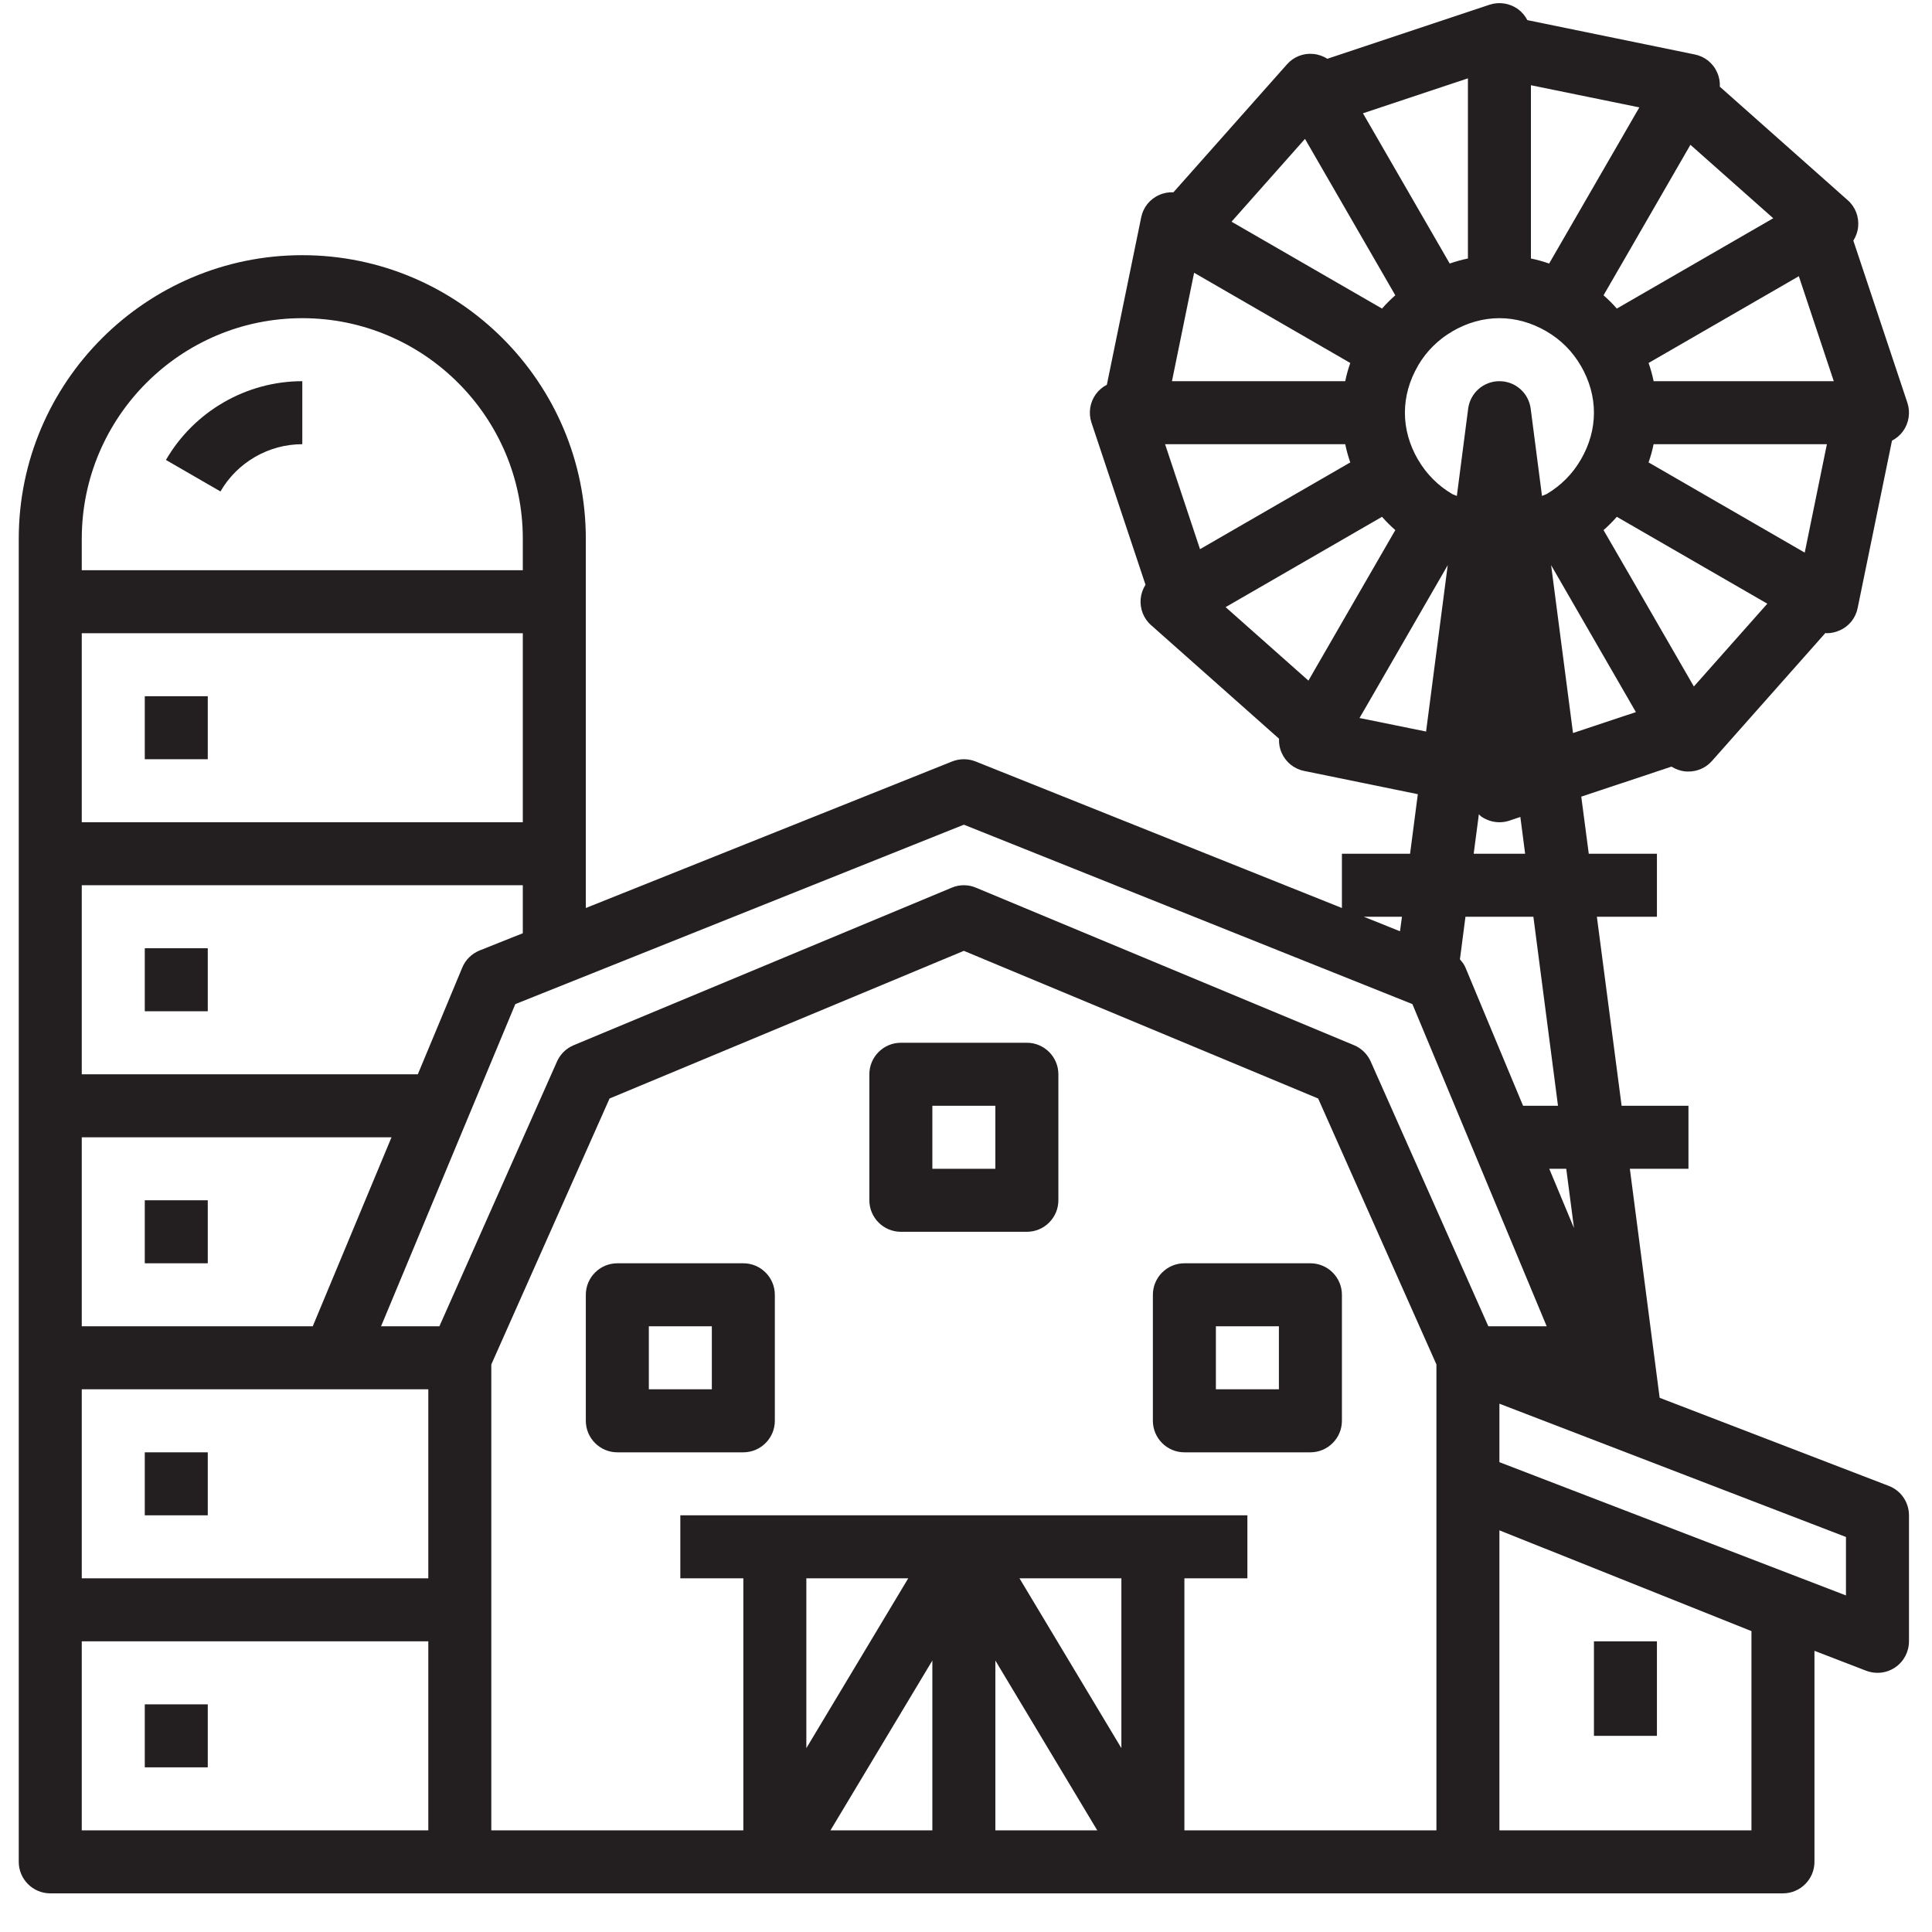 <svg xmlns="http://www.w3.org/2000/svg" xmlns:xlink="http://www.w3.org/1999/xlink" width="500" zoomAndPan="magnify" viewBox="0 0 375 375" height="500" preserveAspectRatio="xMidYMid meet" version="1.0"><defs><clipPath id="id1"><path d="M 3.641 0 L 371 0 L 371 367.5 L 3.641 367.5 Z M 3.641 0 " clip-rule="nonzero"/></clipPath></defs><path fill="rgb(13.73%, 12.16%, 12.549%)" d="M 32.207 89.277 L 42.789 95.391 C 46.062 89.73 52.152 86.219 58.676 86.219 L 58.676 73.988 C 47.805 73.988 37.68 79.84 32.207 89.277 " fill-opacity="1" fill-rule="nonzero"/><g clip-path="url(#id1)"><path fill="rgb(13.73%, 12.16%, 12.549%)" d="M 358.301 309.672 L 291.035 283.805 L 291.035 272.457 L 358.301 298.328 Z M 339.957 355.27 L 291.035 355.27 L 291.035 297.035 L 339.957 316.598 Z M 266.051 206.031 C 265.406 204.598 264.262 203.477 262.828 202.879 L 189.449 172.305 C 187.945 171.66 186.227 171.66 184.719 172.305 L 111.344 202.879 C 109.91 203.477 108.762 204.598 108.117 206.031 L 85.285 257.434 L 73.961 257.434 L 100.02 194.898 L 187.086 160.074 L 274.148 194.898 L 300.211 257.434 L 288.887 257.434 Z M 278.809 288.008 L 278.809 355.27 L 229.891 355.27 L 229.891 306.352 L 242.117 306.352 L 242.117 294.121 L 132.051 294.121 L 132.051 306.352 L 144.281 306.352 L 144.281 355.27 L 95.363 355.27 L 95.363 264.84 L 118.316 213.219 L 187.086 184.559 L 255.852 213.219 L 278.809 264.84 Z M 217.66 339.316 L 197.883 306.352 L 217.66 306.352 Z M 193.199 355.27 L 193.199 322.309 L 212.977 355.27 Z M 156.512 339.316 L 156.512 306.352 L 176.289 306.352 Z M 180.969 355.27 L 161.191 355.27 L 180.969 322.309 Z M 15.871 355.27 L 15.871 318.582 L 83.133 318.582 L 83.133 355.27 Z M 15.871 269.664 L 83.133 269.664 L 83.133 306.352 L 15.871 306.352 Z M 15.871 220.746 L 75.992 220.746 L 60.703 257.434 L 15.871 257.434 Z M 15.871 171.824 L 101.477 171.824 L 101.477 181.141 L 93.094 184.484 C 91.566 185.105 90.348 186.301 89.727 187.805 L 81.102 208.516 L 15.871 208.516 Z M 15.871 122.906 L 101.477 122.906 L 101.477 159.598 L 15.871 159.598 Z M 15.871 104.562 C 15.871 80.965 35.074 61.758 58.676 61.758 C 82.273 61.758 101.477 80.965 101.477 104.562 L 101.477 110.68 L 15.871 110.68 Z M 272.121 177.941 L 271.738 180.758 L 264.715 177.941 Z M 263.879 139.363 L 265.406 136.738 L 281.004 109.699 L 276.801 141.992 Z M 237.891 117.844 L 268.25 100.312 C 269.062 101.242 269.898 102.078 270.828 102.891 L 253.965 132.105 Z M 226.141 86.219 L 261.109 86.219 C 261.348 87.414 261.68 88.582 262.086 89.754 L 232.922 106.594 Z M 231.777 52.945 L 262.086 70.453 C 261.68 71.625 261.348 72.793 261.109 73.988 L 227.477 73.988 Z M 253.297 26.957 L 270.828 57.316 C 269.898 58.129 269.062 58.965 268.25 59.895 L 239.039 43.031 Z M 284.922 15.207 L 284.922 50.176 C 283.727 50.414 282.559 50.75 281.387 51.152 L 264.547 21.988 Z M 291.035 61.758 C 294.168 61.758 297.246 62.621 300.137 64.293 L 300.16 64.293 C 300.16 64.293 300.16 64.293 300.16 64.316 C 302.934 65.914 305.227 68.207 306.824 70.98 C 306.848 70.98 306.848 70.98 306.848 70.98 C 306.848 71.004 306.848 71.004 306.848 71.004 C 308.523 73.895 309.383 76.977 309.383 80.105 C 309.383 83.234 308.523 86.312 306.848 89.203 L 306.848 89.227 C 306.848 89.227 306.824 89.227 306.824 89.227 C 305.227 92 302.934 94.293 300.16 95.918 C 300.16 95.918 300.137 95.918 300.137 95.918 C 299.875 96.059 299.59 96.109 299.301 96.273 L 297.105 79.316 C 296.699 76.258 294.117 73.988 291.035 73.988 C 287.957 73.988 285.375 76.258 284.969 79.316 L 282.773 96.273 C 282.484 96.109 282.199 96.059 281.938 95.918 C 281.938 95.918 281.914 95.918 281.914 95.918 C 279.141 94.293 276.848 92 275.25 89.227 C 275.25 89.227 275.223 89.227 275.223 89.227 L 275.223 89.203 C 273.551 86.312 272.691 83.234 272.691 80.105 C 272.691 76.977 273.551 73.895 275.223 71.004 C 275.223 71.004 275.223 70.98 275.223 70.98 C 276.848 68.207 279.141 65.914 281.914 64.316 C 281.914 64.293 281.914 64.293 281.914 64.293 L 281.938 64.293 C 284.828 62.621 287.906 61.758 291.035 61.758 Z M 297.152 16.543 L 318.195 20.844 L 300.688 51.152 C 299.516 50.75 298.348 50.414 297.152 50.176 Z M 344.184 42.363 L 313.824 59.895 C 313.012 58.965 312.176 58.129 311.246 57.316 L 315.375 50.176 L 328.109 28.105 Z M 355.934 73.988 L 320.965 73.988 C 320.727 72.793 320.395 71.625 319.988 70.453 L 349.152 53.613 Z M 350.297 107.262 L 319.988 89.754 C 320.395 88.582 320.727 87.414 320.965 86.219 L 354.598 86.219 Z M 328.777 133.25 L 316.5 111.969 L 311.246 102.891 C 312.176 102.078 313.012 101.242 313.824 100.312 L 343.035 117.176 Z M 305.32 142.277 L 301.07 109.699 L 317.527 138.219 Z M 304.008 226.859 L 305.512 238.371 L 300.711 226.859 Z M 286.043 165.711 L 287.047 158.043 C 287.191 158.188 287.312 158.332 287.453 158.449 C 288.527 159.191 289.77 159.598 291.035 159.598 C 291.684 159.598 292.352 159.5 292.973 159.285 L 295.098 158.57 L 296.027 165.711 Z M 297.629 177.941 L 302.406 214.629 L 295.625 214.629 L 284.445 187.805 C 284.207 187.207 283.801 186.707 283.371 186.207 L 284.445 177.941 Z M 366.613 288.414 L 322.137 271.312 L 316.355 226.859 L 327.727 226.859 L 327.727 214.629 L 314.754 214.629 L 309.953 177.941 L 321.609 177.941 L 321.609 165.711 L 308.379 165.711 L 306.922 154.629 L 324.43 148.801 C 325.242 149.301 326.148 149.637 327.105 149.73 C 327.32 149.754 327.535 149.754 327.727 149.754 C 329.469 149.754 331.141 149.016 332.289 147.703 L 354.312 122.859 C 354.406 122.883 354.504 122.906 354.598 122.906 C 355.434 122.906 356.293 122.715 357.082 122.359 C 358.898 121.57 360.188 119.945 360.57 118.012 L 367.234 85.527 C 368.07 85.098 368.809 84.477 369.383 83.688 C 370.531 82.086 370.84 80.031 370.219 78.168 L 359.734 46.711 C 360.234 45.898 360.57 44.992 360.664 44.035 C 360.855 42.078 360.117 40.145 358.633 38.852 L 333.816 16.828 C 333.863 15.898 333.699 14.941 333.293 14.059 C 332.504 12.242 330.879 10.953 328.945 10.57 L 296.461 3.906 C 296.027 3.07 295.406 2.332 294.621 1.758 C 293.02 0.613 290.965 0.301 289.102 0.922 L 257.645 11.406 C 256.832 10.906 255.926 10.57 254.969 10.477 C 253.012 10.262 251.074 11.027 249.785 12.508 L 227.762 37.324 C 226.832 37.277 225.875 37.445 224.992 37.852 C 223.176 38.637 221.887 40.262 221.504 42.195 L 214.84 74.684 C 214.004 75.113 213.266 75.734 212.691 76.52 C 211.543 78.121 211.234 80.176 211.855 82.039 L 222.34 113.496 C 221.84 114.309 221.504 115.215 221.41 116.172 C 221.219 118.129 221.957 120.066 223.441 121.355 L 248.258 143.379 C 248.211 144.309 248.375 145.266 248.781 146.148 C 249.57 147.941 251.195 149.254 253.129 149.637 L 275.199 154.152 L 273.695 165.711 L 260.465 165.711 L 260.465 176.246 L 189.355 147.797 C 187.898 147.223 186.273 147.223 184.816 147.797 L 113.707 176.246 L 113.707 104.562 C 113.707 74.227 89.008 49.531 58.676 49.531 C 28.34 49.531 3.641 74.227 3.641 104.562 L 3.641 361.387 C 3.641 364.754 6.387 367.5 9.758 367.5 L 346.07 367.5 C 349.438 367.5 352.184 364.754 352.184 361.387 L 352.184 320.422 L 362.219 324.289 C 362.934 324.555 363.676 324.695 364.414 324.695 C 365.633 324.695 366.852 324.34 367.879 323.621 C 369.551 322.477 370.531 320.59 370.531 318.582 L 370.531 294.121 C 370.531 291.59 368.977 289.32 366.613 288.414 " fill-opacity="1" fill-rule="nonzero"/></g><path fill="rgb(13.73%, 12.16%, 12.549%)" d="M 138.168 269.664 L 125.938 269.664 L 125.938 257.434 L 138.168 257.434 Z M 144.281 245.203 L 119.824 245.203 C 116.453 245.203 113.707 247.949 113.707 251.32 L 113.707 275.777 C 113.707 279.145 116.453 281.895 119.824 281.895 L 144.281 281.895 C 147.648 281.895 150.395 279.145 150.395 275.777 L 150.395 251.32 C 150.395 247.949 147.648 245.203 144.281 245.203 " fill-opacity="1" fill-rule="nonzero"/><path fill="rgb(13.73%, 12.16%, 12.549%)" d="M 248.234 269.664 L 236.004 269.664 L 236.004 257.434 L 248.234 257.434 Z M 229.891 245.203 C 226.52 245.203 223.773 247.949 223.773 251.32 L 223.773 275.777 C 223.773 279.145 226.52 281.895 229.891 281.895 L 254.348 281.895 C 257.715 281.895 260.465 279.145 260.465 275.777 L 260.465 251.32 C 260.465 247.949 257.715 245.203 254.348 245.203 L 229.891 245.203 " fill-opacity="1" fill-rule="nonzero"/><path fill="rgb(13.73%, 12.16%, 12.549%)" d="M 193.199 226.859 L 180.969 226.859 L 180.969 214.629 L 193.199 214.629 Z M 199.316 202.398 L 174.855 202.398 C 171.488 202.398 168.742 205.148 168.742 208.516 L 168.742 232.973 C 168.742 236.344 171.488 239.09 174.855 239.09 L 199.316 239.09 C 202.684 239.09 205.43 236.344 205.43 232.973 L 205.43 208.516 C 205.43 205.148 202.684 202.398 199.316 202.398 " fill-opacity="1" fill-rule="nonzero"/><path fill="rgb(13.73%, 12.16%, 12.549%)" d="M 321.609 318.582 L 309.383 318.582 L 309.383 336.926 L 321.609 336.926 L 321.609 318.582 " fill-opacity="1" fill-rule="nonzero"/><path fill="rgb(13.73%, 12.16%, 12.549%)" d="M 28.102 184.055 L 28.102 196.285 L 40.328 196.285 L 40.328 184.055 L 28.102 184.055 " fill-opacity="1" fill-rule="nonzero"/><path fill="rgb(13.73%, 12.16%, 12.549%)" d="M 28.102 135.137 L 28.102 147.367 L 40.328 147.367 L 40.328 135.137 L 28.102 135.137 " fill-opacity="1" fill-rule="nonzero"/><path fill="rgb(13.73%, 12.16%, 12.549%)" d="M 28.102 232.973 L 28.102 245.203 L 40.328 245.203 L 40.328 232.973 L 28.102 232.973 " fill-opacity="1" fill-rule="nonzero"/><path fill="rgb(13.73%, 12.16%, 12.549%)" d="M 28.102 294.121 L 40.328 294.121 L 40.328 281.895 L 28.102 281.895 L 28.102 294.121 " fill-opacity="1" fill-rule="nonzero"/><path fill="rgb(13.73%, 12.16%, 12.549%)" d="M 28.102 343.039 L 40.328 343.039 L 40.328 330.812 L 28.102 330.812 L 28.102 343.039 " fill-opacity="1" fill-rule="nonzero"/></svg>